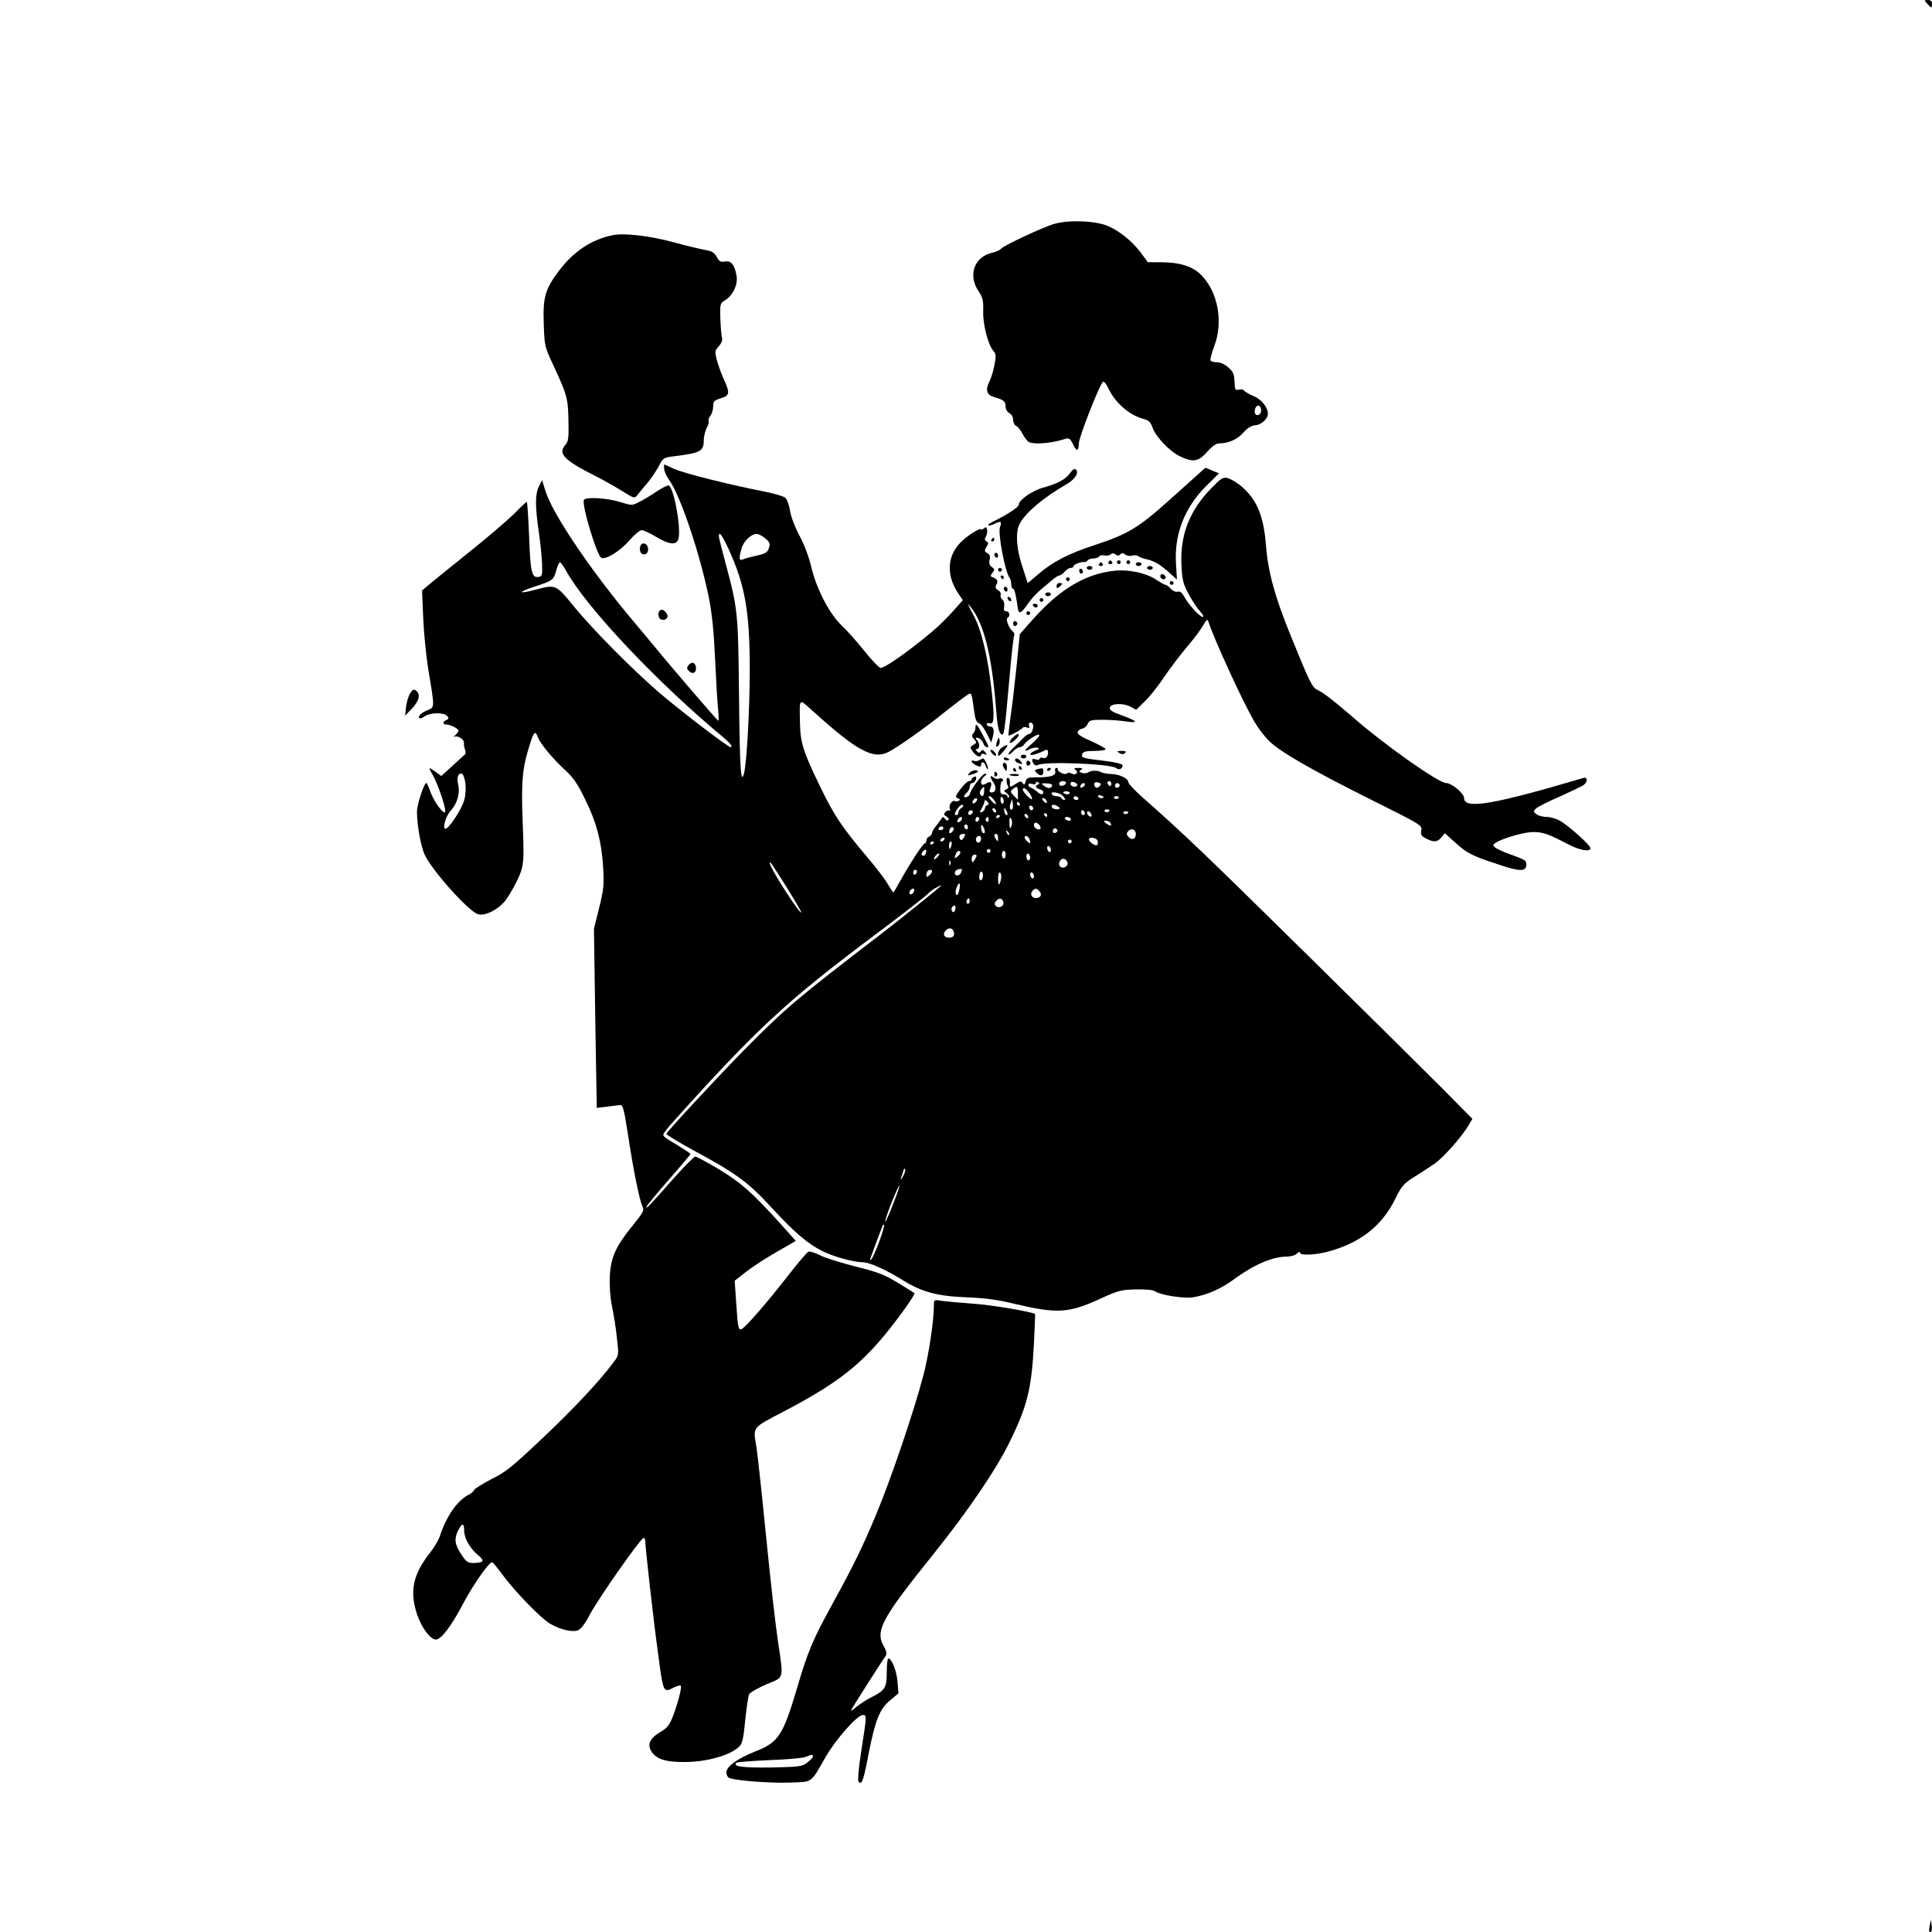<?xml version="1.0" standalone="no"?>
<!DOCTYPE svg PUBLIC "-//W3C//DTD SVG 20010904//EN"
 "http://www.w3.org/TR/2001/REC-SVG-20010904/DTD/svg10.dtd">
<svg version="1.0" xmlns="http://www.w3.org/2000/svg"
 width="1024pt" height="1024pt" viewBox="0 0 1024 1024"
 preserveAspectRatio="xMidYMid meet">

<g transform="translate(0,1024) scale(0.1,-0.1)"
fill="#000000" stroke="none">
<path d="M10215 10220 c10 -11 20 -20 22 -20 1 0 3 9 3 20 0 14 -7 20 -22 20
-20 0 -21 -1 -3 -20z"/>
<path d="M5590 9054 c-61 -17 -274 -117 -285 -133 -3 -6 -26 -16 -51 -22 -92
-23 -124 -120 -67 -203 22 -34 26 -49 24 -105 -2 -70 26 -180 55 -212 13 -14
14 -26 5 -73 -6 -30 -17 -69 -26 -86 -24 -47 -16 -73 25 -85 50 -14 60 -23 60
-50 0 -14 9 -29 20 -35 12 -6 20 -21 20 -36 0 -13 7 -27 15 -31 9 -3 24 -22
35 -43 11 -21 26 -40 35 -44 35 -13 120 -5 192 18 19 6 25 2 40 -28 19 -41 30
-39 31 4 1 35 114 322 129 327 5 2 17 -13 27 -34 34 -75 110 -142 182 -162 33
-9 42 -17 53 -48 18 -50 92 -127 146 -152 70 -33 97 -28 143 24 26 29 48 45
63 45 50 0 98 21 129 57 22 25 42 37 63 39 32 2 67 34 67 61 0 34 -33 75 -74
93 -24 10 -47 23 -51 29 -3 6 -16 9 -28 6 -20 -5 -22 -2 -24 42 -1 40 -7 53
-32 75 -19 17 -43 28 -61 28 -16 0 -31 4 -34 9 -3 5 6 40 20 77 49 129 19 288
-70 377 -44 45 -114 67 -211 67 l-71 0 -36 49 c-46 61 -110 114 -173 142 -65
29 -205 35 -285 13z m1092 -976 c7 -19 -2 -38 -18 -38 -8 0 -14 8 -14 18 0 30
23 44 32 20z"/>
<path d="M3250 8994 c-113 -22 -210 -86 -288 -190 -73 -97 -85 -139 -80 -282
4 -116 4 -118 55 -227 69 -149 74 -168 76 -289 2 -89 -1 -107 -17 -125 -40
-45 -6 -80 154 -161 46 -23 113 -61 148 -83 64 -40 65 -40 81 -20 9 11 32 40
53 64 20 24 47 64 60 89 23 44 25 45 83 52 137 17 155 26 155 84 0 19 7 48 15
65 9 16 14 33 11 38 -3 4 1 17 9 27 8 10 15 33 15 50 0 27 5 32 40 43 48 14
50 27 16 102 -14 30 -30 76 -37 102 -11 44 -10 50 11 72 13 14 20 31 17 42 -3
10 -7 55 -9 101 -2 81 -2 84 24 100 42 25 70 84 62 129 -10 60 -29 83 -62 77
-22 -4 -30 0 -43 24 -13 24 -26 31 -60 37 -24 4 -100 22 -169 41 -121 33 -259
50 -320 38z"/>
<path d="M3520 7756 c0 -13 13 -41 28 -62 58 -80 162 -390 208 -616 18 -89 27
-180 34 -328 5 -113 12 -233 16 -267 3 -35 4 -63 1 -63 -5 0 -259 296 -351
409 -16 20 -62 74 -101 121 -221 262 -429 570 -464 688 l-18 57 -16 -32 c-21
-40 -21 -105 -2 -238 9 -56 16 -133 18 -171 2 -65 1 -69 -20 -72 -35 -5 -42
27 -49 223 -4 96 -9 175 -12 175 -3 0 -32 -27 -64 -60 -33 -33 -143 -128 -246
-210 -103 -83 -200 -161 -216 -175 l-29 -25 6 -143 c3 -78 15 -196 25 -262 37
-222 37 -213 -2 -229 -34 -14 -53 -33 -43 -43 3 -3 16 2 29 11 29 20 101 21
118 1 10 -12 9 -16 -4 -21 -20 -8 -21 -24 -1 -24 22 0 65 -22 65 -33 0 -5 -8
-16 -17 -24 -10 -8 -12 -12 -6 -8 19 9 54 -14 52 -33 -1 -9 1 -25 6 -35 4 -10
4 -22 -1 -26 -5 -4 -35 -32 -67 -61 l-58 -53 -29 21 c-41 30 -42 28 -14 -20
25 -45 64 -158 64 -187 -1 -29 -57 44 -77 98 -10 28 -20 51 -23 51 -13 0 -50
-115 -50 -153 1 -72 19 -178 40 -225 37 -83 236 -306 285 -318 36 -9 98 21
137 65 17 19 47 69 67 110 39 81 40 98 31 321 -7 190 -2 270 26 363 31 108 39
121 54 81 14 -36 78 -114 148 -178 40 -37 65 -73 102 -150 62 -124 89 -229 97
-366 5 -93 2 -118 -22 -214 l-27 -109 7 -475 8 -474 51 6 c28 4 60 7 70 9 17
2 22 -13 43 -148 30 -198 62 -354 77 -386 12 -24 9 -30 -51 -105 -91 -112
-116 -170 -121 -270 -2 -51 2 -111 12 -159 9 -43 21 -118 26 -168 10 -89 10
-90 -17 -126 -73 -99 -212 -247 -377 -403 -160 -151 -193 -179 -270 -217 -48
-25 -90 -51 -93 -58 -3 -8 -17 -20 -32 -27 -59 -31 -117 -116 -150 -219 -7
-20 -30 -60 -52 -87 -90 -114 -109 -204 -69 -325 24 -72 71 -135 100 -135 28
0 83 72 144 189 52 99 137 221 154 221 4 0 27 -28 52 -62 63 -87 206 -235 254
-263 57 -33 118 -47 149 -36 17 7 38 35 66 88 42 80 263 395 281 401 5 2 10
-5 10 -15 1 -41 41 -401 67 -590 29 -219 28 -216 84 -187 17 8 34 13 37 10 7
-8 -14 -91 -42 -164 -18 -46 -30 -61 -66 -82 -58 -34 -72 -69 -44 -108 28 -37
74 -51 168 -51 121 -1 254 37 298 86 13 14 20 51 28 138 7 66 16 127 21 136 5
9 46 32 91 52 97 40 92 20 60 237 -12 80 -40 328 -62 551 -22 223 -45 432 -50
465 -19 115 -29 102 148 195 323 170 443 273 641 547 29 41 51 76 48 78 -2 2
-42 27 -88 55 -71 43 -106 57 -224 86 -77 20 -162 46 -189 60 -26 13 -54 22
-61 19 -7 -2 -58 -62 -113 -133 -101 -130 -215 -262 -239 -276 -19 -11 -22 2
-31 137 l-8 118 41 32 c48 39 126 90 217 141 l66 38 -86 96 c-150 165 -205
213 -322 284 -62 37 -118 67 -125 67 -6 0 -54 -48 -106 -106 -145 -164 -149
-167 -154 -163 -2 3 50 66 115 141 66 75 120 139 120 142 0 2 -28 21 -62 42
-91 54 -90 53 -74 75 7 11 28 36 47 57 443 493 600 638 1069 989 140 105 264
201 275 213 11 12 33 29 50 37 16 9 28 13 25 10 -20 -19 -218 -179 -320 -257
-452 -347 -499 -387 -715 -604 -135 -136 -417 -440 -423 -455 -1 -5 62 -43
140 -86 228 -123 293 -170 414 -302 126 -136 193 -194 273 -234 58 -29 165
-59 213 -59 36 0 121 -38 211 -94 105 -65 186 -86 342 -92 96 -4 161 -12 250
-34 229 -54 288 -51 460 28 91 42 108 46 184 48 57 1 91 -2 105 -11 30 -20
151 -38 198 -31 74 12 148 44 216 94 107 79 206 122 284 122 20 0 44 7 52 16
9 8 16 11 16 5 0 -16 76 -13 144 4 172 45 290 136 360 279 35 70 45 82 100
117 34 21 83 53 109 71 48 33 146 144 182 206 l19 32 -159 161 c-88 88 -416
413 -730 722 -518 510 -639 627 -864 825 -39 35 -71 70 -71 77 0 20 -48 42
-93 43 -21 1 -43 5 -50 9 -18 11 -50 11 -68 0 -9 -6 -25 -7 -35 -3 -16 6 -16
9 -4 16 11 7 7 10 -15 10 -21 0 -26 -3 -16 -9 21 -14 4 -33 -19 -21 -11 6 -21
6 -24 1 -4 -5 -16 -4 -30 2 -13 7 -22 15 -20 19 3 5 0 8 -7 8 -6 0 -9 -8 -6
-19 5 -22 -25 -31 -103 -31 -41 0 -49 -3 -54 -22 -5 -18 -8 -20 -15 -9 -8 12
-13 12 -35 -2 -33 -22 -36 -21 -33 4 1 12 -3 24 -9 26 -12 4 -12 -25 -1 -44 4
-6 -1 -14 -10 -17 -14 -6 -14 -8 3 -20 10 -8 16 -18 11 -22 -4 -4 -7 -2 -7 4
0 7 -9 12 -20 12 -16 0 -19 6 -18 35 1 19 5 35 10 35 5 0 7 4 3 10 -3 5 -12 7
-20 3 -9 -3 -22 0 -30 7 -20 16 -19 0 1 -28 18 -26 12 -52 -10 -52 -12 0 -14
5 -6 25 10 27 1 38 -20 24 -22 -13 -30 -11 -30 7 0 9 8 23 18 30 14 11 14 13
2 13 -14 0 -80 -91 -80 -109 0 -4 -7 -10 -15 -14 -8 -3 -15 -2 -15 3 0 5 7 14
15 21 8 7 15 21 15 31 0 11 6 19 14 19 7 0 16 9 19 19 3 14 1 18 -9 14 -8 -3
-14 -9 -14 -14 0 -5 -6 -9 -14 -9 -8 0 -28 -19 -45 -42 -28 -37 -29 -43 -14
-49 12 -4 13 -8 5 -13 -7 -4 -16 -5 -21 -2 -13 9 -34 -22 -27 -39 3 -9 2 -14
-3 -11 -5 3 -14 -1 -20 -8 -10 -11 -8 -17 6 -24 10 -6 14 -14 10 -18 -5 -5
-13 -2 -18 6 -9 13 -12 12 -22 -3 -7 -10 -20 -28 -29 -39 -10 -12 -18 -27 -18
-33 0 -7 -7 -15 -15 -19 -8 -3 -15 -12 -15 -21 0 -8 -4 -15 -8 -15 -10 0 -77
-103 -129 -196 -19 -35 -36 -64 -38 -64 -2 0 -15 20 -30 45 -14 25 -64 90
-110 144 -134 159 -173 217 -250 376 -87 179 -103 229 -105 332 -2 139 -9 133
71 62 232 -210 318 -256 399 -214 50 26 192 126 291 206 53 42 108 84 122 93
28 19 26 22 42 -96 5 -31 12 -48 23 -51 10 -2 28 -26 41 -53 l25 -49 8 30 c10
36 4 55 -17 55 -8 0 -15 5 -15 11 0 6 7 9 14 6 26 -10 28 28 11 180 -20 174
-52 309 -91 384 -38 72 -40 79 -17 49 68 -85 111 -259 132 -534 6 -82 14 -123
24 -134 19 -18 20 -11 47 291 10 119 22 222 25 228 4 6 1 16 -7 22 -21 18 -39
65 -28 72 16 10 11 35 -6 35 -12 0 -15 7 -12 25 3 14 -1 30 -9 37 -8 6 -12 17
-9 25 3 7 -3 19 -14 25 -15 9 -16 16 -8 31 10 19 3 30 -27 40 -6 2 -4 11 5 21
13 16 12 20 -3 31 -13 9 -16 20 -12 38 5 18 2 28 -12 35 -16 10 -16 14 -5 33
12 18 12 23 0 30 -10 6 -10 13 -2 26 5 10 8 26 6 36 -3 14 -7 16 -18 6 -8 -6
-14 -9 -14 -5 0 11 -58 -23 -95 -56 -84 -73 -94 -179 -28 -280 l26 -39 -24
-27 c-67 -77 -112 -120 -189 -181 -108 -87 -203 -151 -222 -151 -8 0 -47 40
-86 89 -39 49 -93 110 -120 135 -66 62 -135 196 -162 311 -13 55 -37 118 -61
163 -23 42 -45 98 -51 132 -5 32 -17 65 -26 72 -10 8 -57 22 -107 32 -189 37
-432 98 -482 121 l-53 24 0 -23z m343 -429 c87 -191 111 -332 111 -642 -1
-216 -16 -483 -30 -542 -17 -67 -23 16 -27 400 -5 462 -5 464 -76 729 -17 63
-31 120 -31 126 0 30 18 5 53 -71z m194 59 c24 -21 26 -27 18 -52 -8 -23 -19
-29 -65 -39 -30 -7 -63 -15 -72 -20 -21 -8 -23 3 -8 57 11 40 51 78 81 78 10
0 30 -11 46 -24z m-1054 -176 c110 -195 485 -592 833 -880 34 -29 50 -50 36
-50 -14 0 -262 190 -377 288 -141 121 -357 339 -455 460 -93 114 -95 115 -200
87 -95 -26 -99 -14 -6 16 96 31 101 34 116 92 6 20 14 37 18 37 4 0 20 -22 35
-50z m-537 -1117 c4 -28 2 -65 -5 -92 -13 -51 -90 -166 -103 -153 -12 12 8 72
33 98 31 33 48 90 38 132 -9 39 -3 62 16 62 9 0 16 -18 21 -47z m3036 -11
c-18 -6 -14 -19 8 -25 11 -3 20 -10 20 -16 0 -15 -16 -14 -32 2 -7 7 -21 16
-30 20 -25 9 -23 30 2 22 12 -4 20 -2 20 5 0 6 5 8 12 4 9 -6 9 -9 0 -12z
m148 9 c0 -12 -28 -22 -34 -12 -3 5 -3 11 1 15 9 9 33 7 33 -3z m60 -12 c0
-11 -27 -12 -34 0 -3 4 -3 11 0 14 8 8 34 -3 34 -14z m119 -5 c-13 -16 -29
-10 -29 11 0 8 7 11 20 8 16 -4 18 -8 9 -19z m61 10 c0 -8 -4 -12 -10 -9 -5 3
-10 10 -10 16 0 5 5 9 10 9 6 0 10 -7 10 -16z m-313 -7 c-5 -17 -22 -18 -42
-3 -19 14 -18 15 13 14 18 -1 31 -6 29 -11z m173 4 c0 -5 -7 -11 -14 -14 -10
-4 -13 -1 -9 9 6 15 23 19 23 5z m184 0 c3 -5 -1 -11 -9 -15 -9 -3 -15 0 -15
9 0 16 16 20 24 6z m-718 -36 c-1 -26 -10 -32 -21 -15 -4 6 -1 17 5 25 17 20
18 19 16 -10z m179 -10 l0 -34 -22 22 c-19 20 -19 23 -5 35 24 18 27 15 27
-23z m75 -30 c0 -5 -13 4 -29 20 -18 19 -24 33 -17 37 10 7 46 -37 46 -57z
m200 33 c0 -4 -6 -8 -14 -8 -8 0 -17 4 -20 8 -2 4 4 8 15 8 10 0 19 -4 19 -8z
m-35 -18 c10 -11 13 -20 7 -20 -6 0 -14 5 -17 10 -3 6 -15 10 -25 10 -10 0
-22 5 -25 10 -12 19 42 10 60 -10z m215 -6 c0 -2 -7 -4 -15 -4 -8 0 -15 4 -15
10 0 5 7 7 15 4 8 -4 15 -8 15 -10z m-584 -11 c20 -27 16 -35 -6 -13 -11 11
-20 22 -20 25 0 11 13 4 26 -12z m54 -9 c0 -22 -16 -17 -17 6 -1 11 2 18 8 15
5 -4 9 -13 9 -21z m395 16 c3 -5 -1 -10 -9 -10 -9 0 -16 5 -16 10 0 6 4 10 9
10 6 0 13 -4 16 -10z m215 6 c0 -11 -19 -15 -25 -6 -3 5 1 10 9 10 9 0 16 -2
16 -4z m-752 -18 c-2 -6 -10 -14 -16 -16 -7 -2 -10 2 -6 12 7 18 28 22 22 4z
m367 1 c11 -17 -1 -21 -15 -4 -8 9 -8 15 -2 15 6 0 14 -5 17 -11z m-312 -26
c-7 -3 -13 -11 -13 -18 0 -7 -7 -15 -15 -19 -13 -5 -14 -2 -3 17 11 21 14 26
17 44 0 4 7 1 14 -6 10 -11 10 -14 0 -18z m133 -21 c-12 -11 -18 7 -10 30 l8
23 4 -23 c2 -13 1 -26 -2 -30z m39 28 c3 -5 1 -10 -4 -10 -6 0 -11 5 -11 10 0
6 2 10 4 10 3 0 8 -4 11 -10z m-309 -22 c-9 -5 -16 -16 -16 -23 0 -8 -4 -15
-10 -15 -14 0 -13 7 6 35 9 14 21 22 26 19 6 -4 4 -10 -6 -16z m516 -6 c-19
-6 -44 6 -37 18 4 7 14 6 28 -2 14 -7 17 -13 9 -16z m-137 9 c3 -5 1 -12 -4
-15 -5 -3 -11 1 -15 9 -6 16 9 21 19 6z m-195 -22 c0 -6 -4 -7 -10 -4 -5 3
-10 11 -10 16 0 6 5 7 10 4 6 -3 10 -11 10 -16z m60 -11 c0 -19 -16 -5 -17 14
-2 18 0 20 7 8 5 -8 10 -18 10 -22z m-189 -1 c-13 -13 -26 -3 -16 12 3 6 11 8
17 5 6 -4 6 -10 -1 -17z m599 2 c0 -5 -4 -9 -10 -9 -5 0 -10 7 -10 16 0 8 5
12 10 9 6 -3 10 -10 10 -16z m130 17 c0 -11 -19 -15 -25 -6 -3 5 1 10 9 10 9
0 16 -2 16 -4z m-96 -22 c4 -10 1 -14 -6 -12 -15 5 -23 28 -10 28 5 0 13 -7
16 -16z m196 12 c0 -11 -19 -15 -25 -6 -3 5 1 10 9 10 9 0 16 -2 16 -4z m-530
-27 c0 -6 -4 -7 -10 -4 -5 3 -10 11 -10 16 0 6 5 7 10 4 6 -3 10 -11 10 -16z
m100 11 c0 -5 -2 -10 -4 -10 -3 0 -8 5 -11 10 -3 6 -1 10 4 10 6 0 11 -4 11
-10z m-250 -4 c0 -3 -4 -8 -10 -11 -5 -3 -10 -1 -10 4 0 6 5 11 10 11 6 0 10
-2 10 -4z m-202 -18 c-2 -6 -10 -14 -16 -16 -7 -2 -10 2 -6 12 7 18 28 22 22
4z m92 3 c0 -6 -4 -13 -10 -16 -5 -3 -10 1 -10 9 0 9 5 16 10 16 6 0 10 -4 10
-9z m50 -7 c0 -8 -5 -12 -10 -9 -6 4 -8 11 -5 16 9 14 15 11 15 -7z m123 -25
c-8 -29 -13 -23 -13 14 0 22 3 28 9 18 5 -7 6 -22 4 -32z m312 31 c3 -5 -1
-10 -9 -10 -8 0 -18 5 -21 10 -3 6 1 10 9 10 8 0 18 -4 21 -10z m210 -21 c11
-17 0 -20 -21 -4 -17 13 -17 14 -2 15 9 0 20 -5 23 -11z m-376 -12 c6 -8 8
-16 5 -20 -10 -9 -34 4 -34 19 0 18 14 18 29 1z m-379 -13 c0 -8 -4 -12 -10
-9 -5 3 -10 10 -10 16 0 5 5 9 10 9 6 0 10 -7 10 -16z m90 -22 c0 -7 -4 -10
-10 -7 -5 3 -10 16 -10 28 0 18 2 19 10 7 5 -8 10 -21 10 -28z m-220 18 c0 -5
-7 -10 -16 -10 -8 0 -12 5 -9 10 3 6 10 10 16 10 5 0 9 -4 9 -10z m49 -16
c-14 -18 -24 -11 -15 11 3 9 11 13 16 10 8 -5 7 -11 -1 -21z m555 7 c3 -5 -1
-11 -9 -15 -9 -3 -15 0 -15 9 0 16 16 20 24 6z m416 -21 c0 -27 -19 -35 -38
-17 -12 13 -13 19 -3 31 16 19 41 10 41 -14z m-672 -5 c-3 -3 -9 2 -12 12 -6
14 -5 15 5 6 7 -7 10 -15 7 -18z m-240 -15 c-8 -13 -15 -16 -19 -8 -10 15 -2
28 17 28 12 0 12 -4 2 -20z m182 -2 c0 -19 -2 -20 -10 -8 -13 19 -13 30 0 30
6 0 10 -10 10 -22z m-90 -2 c0 -8 -4 -17 -9 -21 -12 -7 -24 12 -16 25 9 15 25
12 25 -4z m259 -12 c3 -16 1 -17 -13 -5 -19 16 -21 34 -3 29 6 -3 14 -13 16
-24z m-454 6 c-3 -5 -11 -10 -16 -10 -6 0 -7 5 -4 10 3 6 11 10 16 10 6 0 7
-4 4 -10z m812 -5 c3 -9 2 -19 -1 -23 -8 -8 -38 10 -44 26 -6 18 38 14 45 -3z
m-137 -5 c0 -5 -4 -10 -10 -10 -5 0 -10 5 -10 10 0 6 5 10 10 10 6 0 10 -4 10
-10z m-730 -4 c0 -3 -4 -8 -10 -11 -5 -3 -10 -1 -10 4 0 6 5 11 10 11 6 0 10
-2 10 -4z m93 -16 c-3 -11 -7 -20 -9 -20 -2 0 -4 9 -4 20 0 11 4 20 9 20 5 0
7 -9 4 -20z m527 -26 c0 -8 -4 -12 -10 -9 -5 3 -10 13 -10 21 0 8 5 12 10 9 6
-3 10 -13 10 -21z m-664 -19 c-3 -9 -11 -13 -16 -10 -8 5 -7 11 1 21 14 18 24
11 15 -11z m344 15 c0 -5 -4 -10 -10 -10 -5 0 -10 5 -10 10 0 6 5 10 10 10 6
0 10 -4 10 -10z m-160 -9 c0 -5 -7 -14 -15 -21 -16 -14 -18 -10 -9 14 6 17 24
22 24 7z m240 -11 c0 -11 -4 -20 -10 -20 -5 0 -10 9 -10 20 0 11 5 20 10 20 6
0 10 -9 10 -20z m-364 -15 c-9 -9 -16 -13 -16 -8 0 12 22 34 28 28 2 -2 -3
-11 -12 -20z m494 -1 c0 -8 -4 -14 -10 -14 -5 0 -10 9 -10 21 0 11 5 17 10 14
6 -3 10 -13 10 -21z m-290 -4 c-6 -11 -13 -20 -15 -20 -3 0 -5 9 -5 20 0 11 7
20 15 20 13 0 14 -4 5 -20z m488 -23 c4 -20 -25 -34 -39 -20 -14 14 1 45 20
41 9 -2 17 -11 19 -21z m-621 -9 c-3 -8 -6 -5 -6 6 -1 11 2 17 5 13 3 -3 4
-12 1 -19z m-867 -122 c44 -71 79 -131 77 -132 -9 -10 -167 237 -167 261 0 13
4 7 90 -129z m924 80 c-3 -9 -12 -16 -20 -16 -20 0 -17 28 4 32 22 5 24 4 16
-16z m-234 5 c0 -6 -4 -13 -10 -16 -5 -3 -10 1 -10 9 0 9 5 16 10 16 6 0 10
-4 10 -9z m80 0 c0 -5 -7 -14 -15 -21 -12 -10 -15 -10 -15 2 0 8 3 18 7 21 9
10 23 9 23 -2z m270 -20 c0 -11 -4 -23 -10 -26 -6 -4 -10 5 -10 19 0 14 5 26
10 26 6 0 10 -9 10 -19z m96 -18 c-8 -40 -16 -40 -16 1 0 22 4 35 10 31 6 -3
8 -18 6 -32z m174 11 c0 -8 -4 -12 -10 -9 -5 3 -10 13 -10 21 0 8 5 12 10 9 6
-3 10 -13 10 -21z m-396 -73 c-4 -19 -10 -29 -16 -23 -5 5 -4 20 2 37 14 36
22 28 14 -14z m-240 -6 c-6 -16 -24 -21 -24 -7 0 11 11 22 21 22 5 0 6 -7 3
-15z m666 0 c15 -17 5 -35 -20 -35 -22 0 -33 23 -17 39 15 15 22 14 37 -4z
m-374 -62 c-10 -10 -19 5 -10 18 6 11 8 11 12 0 2 -7 1 -15 -2 -18z m182 4 c4
-21 -25 -34 -40 -19 -8 8 -8 16 2 27 16 19 34 15 38 -8z m-255 -38 c-4 -13 -9
-17 -15 -11 -11 11 -3 32 12 32 4 0 6 -9 3 -21z m-9 -115 c8 -21 -1 -34 -24
-34 -25 0 -35 17 -20 35 16 20 36 19 44 -1z m-269 -1301 c-9 -15 -13 -19 -10
-8 4 11 10 29 13 40 3 11 7 14 9 8 3 -7 -3 -24 -12 -40z m-52 -146 c-20 -53
-39 -94 -41 -92 -3 2 12 47 33 100 21 52 40 94 42 91 2 -2 -13 -47 -34 -99z
m-73 -198 c-17 -46 -36 -88 -42 -94 -8 -7 -9 -4 -3 10 4 11 18 49 31 85 14 36
27 71 30 79 2 8 7 12 10 9 2 -3 -9 -43 -26 -89z m-2200 -1531 c0 -40 30 -94
73 -130 37 -31 32 -40 -19 -42 -33 -1 -41 4 -65 39 -38 55 -43 85 -23 129 22
45 34 46 34 4z"/>
<path d="M5672 7733 c-24 -34 -66 -56 -144 -78 -56 -15 -128 -65 -128 -89 0
-12 -41 -41 -110 -77 -56 -29 -54 -28 -49 -34 3 -2 17 2 31 9 32 17 40 12 28
-18 -12 -33 28 -243 52 -270 4 -6 8 -20 8 -33 0 -13 4 -23 9 -23 8 0 16 -34
25 -99 4 -39 18 -34 51 15 17 25 47 58 67 75 20 17 49 41 65 55 15 13 33 24
38 24 6 0 18 9 28 20 9 11 24 20 32 20 8 0 15 4 15 9 0 9 38 24 57 22 6 -1 14
3 18 9 3 5 17 10 30 10 13 0 27 5 31 11 3 6 16 8 27 5 12 -3 27 0 34 6 9 7 17
7 26 -1 10 -8 17 -7 25 1 8 8 15 8 26 -1 8 -7 24 -10 36 -6 12 4 26 2 33 -3 7
-5 28 -13 47 -17 39 -8 78 -33 126 -78 l32 -29 -5 84 c-10 155 45 297 159 411
l69 68 -36 15 -36 15 -48 -43 c-26 -24 -93 -83 -147 -132 -162 -145 -218 -178
-395 -236 -135 -44 -219 -87 -298 -155 l-54 -46 -28 87 c-30 89 -37 172 -19
218 21 56 125 146 252 219 47 27 68 61 50 79 -6 6 -17 -1 -30 -19z"/>
<path d="M6417 7649 c-113 -117 -163 -246 -155 -405 4 -79 9 -99 38 -153 19
-35 46 -76 61 -92 15 -16 21 -29 14 -29 -16 0 -79 69 -99 109 -11 20 -21 28
-34 25 -10 -3 -26 4 -36 15 -11 12 -23 21 -28 21 -5 0 -28 13 -51 28 -51 35
-146 55 -219 47 -155 -16 -290 -97 -433 -257 l-70 -79 -17 -172 c-10 -95 -24
-215 -32 -267 -7 -52 -12 -97 -11 -98 4 -5 68 30 76 41 3 4 13 5 22 1 13 -5
16 -2 11 10 -6 16 11 23 20 8 8 -13 -5 -52 -18 -52 -6 0 -19 -8 -28 -17 -9
-10 -32 -33 -52 -52 -20 -19 -34 -36 -31 -39 3 -3 14 4 25 16 12 12 27 22 35
22 8 0 18 6 22 13 13 21 73 60 81 52 4 -4 -13 -24 -38 -46 -44 -38 -48 -49 -9
-28 11 5 28 8 37 6 13 -3 11 -7 -10 -15 -39 -16 -35 -32 5 -18 17 6 37 14 43
18 16 10 23 0 17 -23 -4 -14 -12 -19 -24 -16 -11 3 -19 1 -19 -5 0 -5 -9 -6
-20 -3 -21 7 -25 -1 -11 -24 5 -8 14 -10 21 -6 34 21 389 7 416 -16 15 -12 34
-4 34 14 0 8 -35 17 -101 25 -111 13 -121 16 -112 37 4 11 21 15 64 15 32 0
59 4 59 9 0 5 -34 24 -75 42 -53 23 -75 38 -73 48 2 9 12 17 23 19 12 2 25 13
30 25 9 20 17 22 80 22 39 0 95 -4 125 -9 68 -10 58 3 -28 34 -46 16 -62 27
-60 39 4 23 69 26 109 6 l31 -17 45 44 c25 23 72 82 104 131 33 48 87 119 120
158 33 38 71 89 84 111 21 36 25 39 30 23 28 -89 182 -425 243 -529 19 -33 54
-79 77 -102 58 -58 232 -158 547 -315 261 -130 267 -134 261 -160 -4 -23 0
-30 25 -43 42 -22 60 -20 82 6 l18 22 53 -48 c66 -59 86 -70 228 -117 119 -40
151 -40 151 0 0 21 -5 24 -105 60 -44 17 -70 32 -70 41 0 21 146 69 211 70 52
0 78 -9 184 -64 62 -33 120 -43 120 -22 0 16 -108 113 -160 145 -19 11 -51 21
-71 21 -19 0 -44 6 -55 14 -17 13 -17 16 -4 30 9 9 66 38 129 65 62 28 119 55
127 62 20 17 18 42 -3 36 -479 -142 -633 -168 -633 -107 0 25 -66 80 -96 80
-39 0 -327 203 -489 345 -102 88 -159 133 -190 147 -30 14 -40 33 -146 294
-83 205 -118 333 -129 474 -13 163 -51 249 -141 321 -19 15 -47 31 -62 35 -26
6 -35 0 -90 -57z"/>
<path d="M3479 7634 c-30 -20 -71 -45 -92 -55 -37 -19 -38 -19 -103 1 -68 21
-178 27 -189 11 -14 -23 69 -299 93 -308 25 -10 101 38 149 94 25 29 54 53 64
53 10 0 44 -16 76 -35 71 -43 110 -46 119 -10 15 59 -25 273 -52 282 -6 2 -35
-13 -65 -33z"/>
<path d="M5255 7380 c-3 -5 -1 -10 4 -10 6 0 11 5 11 10 0 6 -2 10 -4 10 -3 0
-8 -4 -11 -10z"/>
<path d="M3394 7346 c-9 -24 4 -48 23 -44 12 2 18 12 18 28 0 29 -32 41 -41
16z"/>
<path d="M5270 7301 c0 -6 5 -13 10 -16 6 -3 10 1 10 9 0 9 -4 16 -10 16 -5 0
-10 -4 -10 -9z"/>
<path d="M5875 7260 c-3 -5 1 -10 10 -10 9 0 13 5 10 10 -3 6 -8 10 -10 10 -2
0 -7 -4 -10 -10z"/>
<path d="M5920 7260 c0 -5 5 -10 10 -10 6 0 10 5 10 10 0 6 -4 10 -10 10 -5 0
-10 -4 -10 -10z"/>
<path d="M5970 7260 c0 -5 5 -10 10 -10 6 0 10 5 10 10 0 6 -4 10 -10 10 -5 0
-10 -4 -10 -10z"/>
<path d="M5825 7250 c-3 -5 1 -10 10 -10 9 0 13 5 10 10 -3 6 -8 10 -10 10 -2
0 -7 -4 -10 -10z"/>
<path d="M6020 7250 c0 -5 7 -10 15 -10 8 0 15 5 15 10 0 6 -7 10 -15 10 -8 0
-15 -4 -15 -10z"/>
<path d="M5760 7230 c0 -5 7 -10 15 -10 8 0 15 5 15 10 0 6 -7 10 -15 10 -8 0
-15 -4 -15 -10z"/>
<path d="M6080 7230 c0 -5 7 -10 15 -10 8 0 15 5 15 10 0 6 -7 10 -15 10 -8 0
-15 -4 -15 -10z"/>
<path d="M5290 7220 c0 -5 5 -10 10 -10 6 0 10 5 10 10 0 6 -4 10 -10 10 -5 0
-10 -4 -10 -10z"/>
<path d="M5720 7216 c0 -9 5 -16 10 -16 6 0 10 4 10 9 0 6 -4 13 -10 16 -5 3
-10 -1 -10 -9z"/>
<path d="M6150 7186 c0 -9 7 -16 16 -16 9 0 14 5 12 12 -6 18 -28 21 -28 4z"/>
<path d="M5305 7180 c3 -5 8 -10 11 -10 2 0 4 5 4 10 0 6 -5 10 -11 10 -5 0
-7 -4 -4 -10z"/>
<path d="M5650 7170 c0 -5 5 -10 10 -10 6 0 10 5 10 10 0 6 -4 10 -10 10 -5 0
-10 -4 -10 -10z"/>
<path d="M6200 7150 c0 -5 5 -10 10 -10 6 0 10 5 10 10 0 6 -4 10 -10 10 -5 0
-10 -4 -10 -10z"/>
<path d="M5600 7134 c0 -14 3 -14 15 -4 8 7 15 14 15 16 0 2 -7 4 -15 4 -8 0
-15 -7 -15 -16z"/>
<path d="M5320 7121 c0 -6 5 -13 10 -16 6 -3 10 1 10 9 0 9 -4 16 -10 16 -5 0
-10 -4 -10 -9z"/>
<path d="M5540 7090 c0 -5 7 -10 15 -10 8 0 15 5 15 10 0 6 -7 10 -15 10 -8 0
-15 -4 -15 -10z"/>
<path d="M5340 7071 c0 -5 5 -13 10 -16 6 -3 10 -2 10 4 0 5 -4 13 -10 16 -5
3 -10 2 -10 -4z"/>
<path d="M5510 7060 c0 -5 5 -10 10 -10 6 0 10 5 10 10 0 6 -4 10 -10 10 -5 0
-10 -4 -10 -10z"/>
<path d="M5475 7030 c3 -5 10 -10 16 -10 5 0 9 5 9 10 0 6 -7 10 -16 10 -8 0
-12 -4 -9 -10z"/>
<path d="M3497 7004 c-12 -12 -8 -42 6 -47 24 -9 44 10 31 30 -12 20 -27 26
-37 17z"/>
<path d="M5440 6990 c0 -5 5 -10 10 -10 6 0 10 5 10 10 0 6 -4 10 -10 10 -5 0
-10 -4 -10 -10z"/>
<path d="M5370 6935 c0 -9 5 -15 11 -13 6 2 11 8 11 13 0 5 -5 11 -11 13 -6 2
-11 -4 -11 -13z"/>
<path d="M3650 6715 c-11 -13 -11 -19 3 -33 20 -19 41 -5 35 24 -4 24 -22 28
-38 9z"/>
<path d="M2174 6566 c-9 -15 -19 -47 -22 -73 l-5 -46 37 38 c38 41 46 74 22
94 -12 10 -18 7 -32 -13z"/>
<path d="M5170 6382 c0 -10 -5 -23 -12 -30 -9 -9 -8 -16 5 -30 15 -16 15 -19
-4 -30 -19 -12 -19 -13 -2 -37 18 -24 43 -33 43 -15 0 5 8 6 18 3 15 -6 15 -5
3 11 -11 13 -16 14 -22 4 -7 -10 -11 -10 -21 0 -9 9 -9 12 0 12 7 0 12 8 12
18 0 10 -5 23 -12 30 -7 7 -8 12 -2 12 15 0 30 -14 37 -32 3 -10 11 -18 18
-18 12 0 13 -2 -24 68 -29 55 -37 63 -37 34z"/>
<path d="M5366 6329 c-11 -10 -16 -22 -13 -26 7 -6 47 30 47 42 0 10 -15 3
-34 -16z"/>
<path d="M5287 6317 c-11 -29 -9 -43 4 -30 6 6 9 19 7 29 -3 18 -4 18 -11 1z"/>
<path d="M5308 6276 c-10 -7 -18 -22 -18 -32 0 -16 4 -14 25 10 14 16 25 31
25 33 0 7 -16 2 -32 -11z"/>
<path d="M5250 6262 c0 -5 7 -15 15 -22 8 -7 15 -8 15 -2 0 5 -7 15 -15 22 -8
7 -15 8 -15 2z"/>
<path d="M5933 6249 c14 -8 22 -8 30 0 8 8 3 11 -18 11 -26 -1 -28 -2 -12 -11z"/>
<path d="M5410 6230 c0 -5 7 -10 15 -10 8 0 15 5 15 10 0 6 -7 10 -15 10 -8 0
-15 -4 -15 -10z"/>
<path d="M5320 6220 c0 -6 7 -10 15 -10 8 0 15 2 15 4 0 2 -7 6 -15 10 -8 3
-15 1 -15 -4z"/>
<path d="M5191 6211 c-8 -5 -20 -7 -28 -4 -24 9 -13 -12 12 -24 20 -9 25 -8
25 3 0 21 18 17 25 -7 4 -11 9 -18 11 -16 6 6 -17 57 -25 57 -3 0 -12 -4 -20
-9z"/>
<path d="M5380 6211 c0 -5 7 -12 16 -15 24 -9 28 -7 14 9 -14 17 -30 20 -30 6z"/>
<path d="M5440 6195 c0 -9 5 -15 11 -13 6 2 11 8 11 13 0 5 -5 11 -11 13 -6 2
-11 -4 -11 -13z"/>
<path d="M5316 6192 c-3 -5 0 -17 7 -26 12 -16 13 -16 14 3 2 22 -12 37 -21
23z"/>
<path d="M5400 6170 c0 -5 5 -10 11 -10 5 0 7 5 4 10 -3 6 -8 10 -11 10 -2 0
-4 -4 -4 -10z"/>
<path d="M5370 6160 c0 -5 5 -10 11 -10 5 0 7 5 4 10 -3 6 -8 10 -11 10 -2 0
-4 -4 -4 -10z"/>
<path d="M5498 6163 c-16 -4 -16 -6 -4 -19 20 -20 36 -17 36 6 0 20 -2 21 -32
13z"/>
<path d="M5550 6159 c0 -5 5 -7 10 -4 6 3 10 8 10 11 0 2 -4 4 -10 4 -5 0 -10
-5 -10 -11z"/>
<path d="M5138 6143 c-11 -14 -10 -15 12 -8 34 10 44 20 21 22 -11 1 -26 -5
-33 -14z"/>
<path d="M5270 6134 c0 -8 5 -12 10 -9 6 4 8 11 5 16 -9 14 -15 11 -15 -7z"/>
<path d="M5350 6135 c0 -7 39 -12 49 -5 7 4 -1 7 -18 8 -17 0 -31 -1 -31 -3z"/>
<path d="M4950 3329 c0 -89 -26 -264 -56 -379 -50 -191 -171 -547 -249 -734
-74 -178 -121 -273 -236 -483 -102 -186 -129 -250 -185 -442 -74 -249 -98
-286 -221 -334 -94 -37 -153 -80 -153 -111 0 -13 7 -27 16 -30 36 -14 219 -28
320 -24 122 4 109 -6 189 134 53 93 168 224 198 224 22 0 21 -3 -8 -190 -15
-97 -20 -159 -14 -164 17 -18 26 7 52 145 36 183 59 241 115 287 l44 37 -5 61
c-4 57 -31 124 -49 124 -4 0 -8 -33 -8 -73 0 -83 -9 -97 -86 -135 -23 -12 -55
-33 -73 -47 -17 -15 -31 -24 -31 -21 0 4 155 248 185 291 6 10 3 26 -12 52
-45 80 -8 147 262 483 187 233 338 455 410 605 91 186 112 276 125 510 4 88 7
160 6 161 -26 13 -234 48 -326 54 -69 5 -144 12 -167 15 -41 7 -43 6 -43 -16z
m-642 -2401 c-2 -6 -17 -21 -32 -32 -25 -19 -44 -21 -189 -24 -151 -2 -204 5
-184 25 5 4 83 10 175 14 92 3 178 11 192 17 33 14 42 14 38 0z"/>
<path d="M10228 35 c-6 -30 -3 -43 8 -33 3 4 4 19 2 35 l-3 28 -7 -30z"/>
</g>
</svg>
